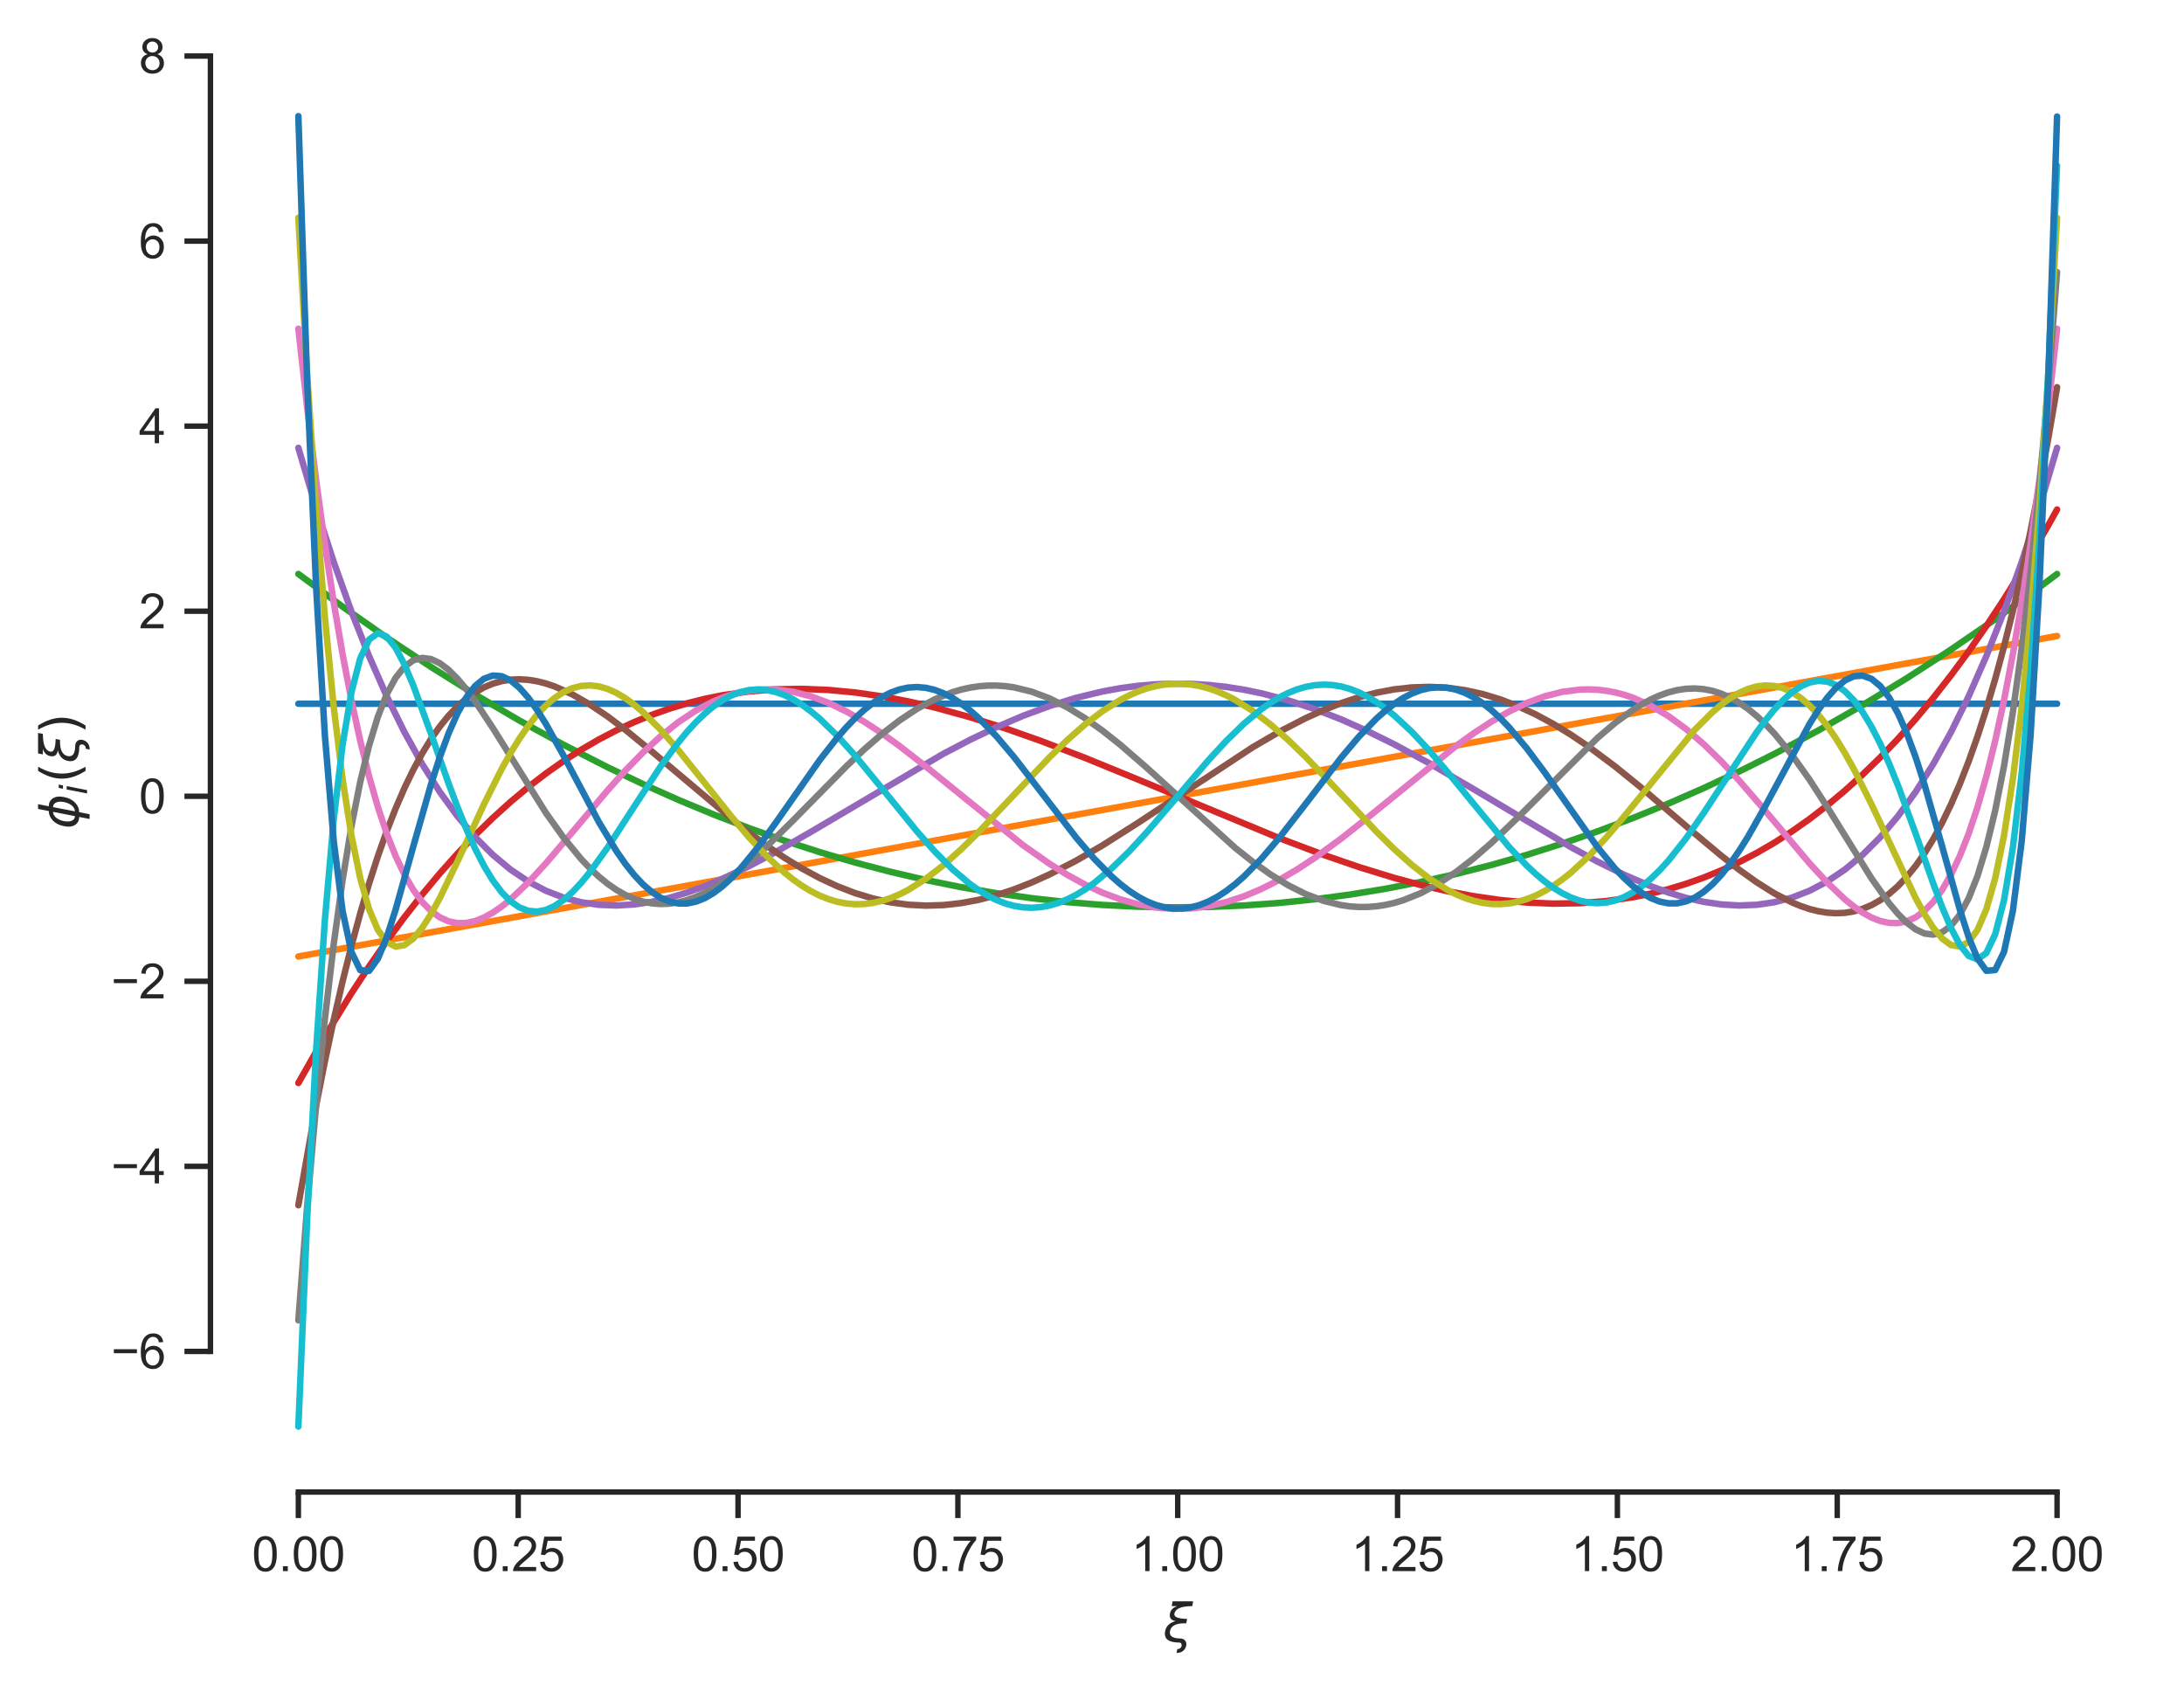 <?xml version="1.0" encoding="utf-8" standalone="no"?>
<!DOCTYPE svg PUBLIC "-//W3C//DTD SVG 1.1//EN"
  "http://www.w3.org/Graphics/SVG/1.1/DTD/svg11.dtd">
<svg xmlns:xlink="http://www.w3.org/1999/xlink" width="403.165pt" height="312.317pt" viewBox="0 0 403.165 312.317" xmlns="http://www.w3.org/2000/svg" version="1.1">
 <defs>
  <style type="text/css">*{stroke-linejoin: round; stroke-linecap: butt}</style>
 </defs>
 <g id="figure_1">
  <g id="patch_1">
   <path d="M 0 312.317 
L 403.165 312.317 
L 403.165 0 
L 0 0 
z
" style="fill: #ffffff"/>
  </g>
  <g id="axes_1">
   <g id="patch_2">
    <path d="M 38.845 275.458 
L 395.965 275.458 
L 395.965 9.346 
L 38.845 9.346 
z
" style="fill: #ffffff"/>
   </g>
   <g id="matplotlib.axis_1">
    <g id="xtick_1">
     <g id="line2d_1">
      <defs>
       <path id="m9ffa1dbd93" d="M 0 0 
L 0 4.8 
" style="stroke: #262626"/>
      </defs>
      <g>
       <use xlink:href="#m9ffa1dbd93" x="55.078" y="275.458" style="fill: #262626; stroke: #262626"/>
      </g>
     </g>
     <g id="text_1">
      <!-- 0.00 -->
      <g style="fill: #262626" transform="translate(46.515 290.056) scale(0.088 -0.088)">
       <defs>
        <path id="ArialMT-30" d="M 266 2259 
Q 266 3072 433 3567 
Q 600 4063 929 4331 
Q 1259 4600 1759 4600 
Q 2128 4600 2406 4451 
Q 2684 4303 2865 4023 
Q 3047 3744 3150 3342 
Q 3253 2941 3253 2259 
Q 3253 1453 3087 958 
Q 2922 463 2592 192 
Q 2263 -78 1759 -78 
Q 1097 -78 719 397 
Q 266 969 266 2259 
z
M 844 2259 
Q 844 1131 1108 757 
Q 1372 384 1759 384 
Q 2147 384 2411 759 
Q 2675 1134 2675 2259 
Q 2675 3391 2411 3762 
Q 2147 4134 1753 4134 
Q 1366 4134 1134 3806 
Q 844 3388 844 2259 
z
" transform="scale(0.016)"/>
        <path id="ArialMT-2e" d="M 581 0 
L 581 641 
L 1222 641 
L 1222 0 
L 581 0 
z
" transform="scale(0.016)"/>
       </defs>
       <use xlink:href="#ArialMT-30"/>
       <use xlink:href="#ArialMT-2e" x="55.615"/>
       <use xlink:href="#ArialMT-30" x="83.398"/>
       <use xlink:href="#ArialMT-30" x="139.014"/>
      </g>
     </g>
    </g>
    <g id="xtick_2">
     <g id="line2d_2">
      <g>
       <use xlink:href="#m9ffa1dbd93" x="95.66" y="275.458" style="fill: #262626; stroke: #262626"/>
      </g>
     </g>
     <g id="text_2">
      <!-- 0.25 -->
      <g style="fill: #262626" transform="translate(87.097 290.056) scale(0.088 -0.088)">
       <defs>
        <path id="ArialMT-32" d="M 3222 541 
L 3222 0 
L 194 0 
Q 188 203 259 391 
Q 375 700 629 1000 
Q 884 1300 1366 1694 
Q 2113 2306 2375 2664 
Q 2638 3022 2638 3341 
Q 2638 3675 2398 3904 
Q 2159 4134 1775 4134 
Q 1369 4134 1125 3890 
Q 881 3647 878 3216 
L 300 3275 
Q 359 3922 746 4261 
Q 1134 4600 1788 4600 
Q 2447 4600 2831 4234 
Q 3216 3869 3216 3328 
Q 3216 3053 3103 2787 
Q 2991 2522 2730 2228 
Q 2469 1934 1863 1422 
Q 1356 997 1212 845 
Q 1069 694 975 541 
L 3222 541 
z
" transform="scale(0.016)"/>
        <path id="ArialMT-35" d="M 266 1200 
L 856 1250 
Q 922 819 1161 601 
Q 1400 384 1738 384 
Q 2144 384 2425 690 
Q 2706 997 2706 1503 
Q 2706 1984 2436 2262 
Q 2166 2541 1728 2541 
Q 1456 2541 1237 2417 
Q 1019 2294 894 2097 
L 366 2166 
L 809 4519 
L 3088 4519 
L 3088 3981 
L 1259 3981 
L 1013 2750 
Q 1425 3038 1878 3038 
Q 2478 3038 2890 2622 
Q 3303 2206 3303 1553 
Q 3303 931 2941 478 
Q 2500 -78 1738 -78 
Q 1113 -78 717 272 
Q 322 622 266 1200 
z
" transform="scale(0.016)"/>
       </defs>
       <use xlink:href="#ArialMT-30"/>
       <use xlink:href="#ArialMT-2e" x="55.615"/>
       <use xlink:href="#ArialMT-32" x="83.398"/>
       <use xlink:href="#ArialMT-35" x="139.014"/>
      </g>
     </g>
    </g>
    <g id="xtick_3">
     <g id="line2d_3">
      <g>
       <use xlink:href="#m9ffa1dbd93" x="136.242" y="275.458" style="fill: #262626; stroke: #262626"/>
      </g>
     </g>
     <g id="text_3">
      <!-- 0.50 -->
      <g style="fill: #262626" transform="translate(127.679 290.056) scale(0.088 -0.088)">
       <use xlink:href="#ArialMT-30"/>
       <use xlink:href="#ArialMT-2e" x="55.615"/>
       <use xlink:href="#ArialMT-35" x="83.398"/>
       <use xlink:href="#ArialMT-30" x="139.014"/>
      </g>
     </g>
    </g>
    <g id="xtick_4">
     <g id="line2d_4">
      <g>
       <use xlink:href="#m9ffa1dbd93" x="176.824" y="275.458" style="fill: #262626; stroke: #262626"/>
      </g>
     </g>
     <g id="text_4">
      <!-- 0.75 -->
      <g style="fill: #262626" transform="translate(168.261 290.056) scale(0.088 -0.088)">
       <defs>
        <path id="ArialMT-37" d="M 303 3981 
L 303 4522 
L 3269 4522 
L 3269 4084 
Q 2831 3619 2401 2847 
Q 1972 2075 1738 1259 
Q 1569 684 1522 0 
L 944 0 
Q 953 541 1156 1306 
Q 1359 2072 1739 2783 
Q 2119 3494 2547 3981 
L 303 3981 
z
" transform="scale(0.016)"/>
       </defs>
       <use xlink:href="#ArialMT-30"/>
       <use xlink:href="#ArialMT-2e" x="55.615"/>
       <use xlink:href="#ArialMT-37" x="83.398"/>
       <use xlink:href="#ArialMT-35" x="139.014"/>
      </g>
     </g>
    </g>
    <g id="xtick_5">
     <g id="line2d_5">
      <g>
       <use xlink:href="#m9ffa1dbd93" x="217.405" y="275.458" style="fill: #262626; stroke: #262626"/>
      </g>
     </g>
     <g id="text_5">
      <!-- 1.00 -->
      <g style="fill: #262626" transform="translate(208.843 290.056) scale(0.088 -0.088)">
       <defs>
        <path id="ArialMT-31" d="M 2384 0 
L 1822 0 
L 1822 3584 
Q 1619 3391 1289 3197 
Q 959 3003 697 2906 
L 697 3450 
Q 1169 3672 1522 3987 
Q 1875 4303 2022 4600 
L 2384 4600 
L 2384 0 
z
" transform="scale(0.016)"/>
       </defs>
       <use xlink:href="#ArialMT-31"/>
       <use xlink:href="#ArialMT-2e" x="55.615"/>
       <use xlink:href="#ArialMT-30" x="83.398"/>
       <use xlink:href="#ArialMT-30" x="139.014"/>
      </g>
     </g>
    </g>
    <g id="xtick_6">
     <g id="line2d_6">
      <g>
       <use xlink:href="#m9ffa1dbd93" x="257.987" y="275.458" style="fill: #262626; stroke: #262626"/>
      </g>
     </g>
     <g id="text_6">
      <!-- 1.25 -->
      <g style="fill: #262626" transform="translate(249.424 290.056) scale(0.088 -0.088)">
       <use xlink:href="#ArialMT-31"/>
       <use xlink:href="#ArialMT-2e" x="55.615"/>
       <use xlink:href="#ArialMT-32" x="83.398"/>
       <use xlink:href="#ArialMT-35" x="139.014"/>
      </g>
     </g>
    </g>
    <g id="xtick_7">
     <g id="line2d_7">
      <g>
       <use xlink:href="#m9ffa1dbd93" x="298.569" y="275.458" style="fill: #262626; stroke: #262626"/>
      </g>
     </g>
     <g id="text_7">
      <!-- 1.50 -->
      <g style="fill: #262626" transform="translate(290.006 290.056) scale(0.088 -0.088)">
       <use xlink:href="#ArialMT-31"/>
       <use xlink:href="#ArialMT-2e" x="55.615"/>
       <use xlink:href="#ArialMT-35" x="83.398"/>
       <use xlink:href="#ArialMT-30" x="139.014"/>
      </g>
     </g>
    </g>
    <g id="xtick_8">
     <g id="line2d_8">
      <g>
       <use xlink:href="#m9ffa1dbd93" x="339.151" y="275.458" style="fill: #262626; stroke: #262626"/>
      </g>
     </g>
     <g id="text_8">
      <!-- 1.75 -->
      <g style="fill: #262626" transform="translate(330.588 290.056) scale(0.088 -0.088)">
       <use xlink:href="#ArialMT-31"/>
       <use xlink:href="#ArialMT-2e" x="55.615"/>
       <use xlink:href="#ArialMT-37" x="83.398"/>
       <use xlink:href="#ArialMT-35" x="139.014"/>
      </g>
     </g>
    </g>
    <g id="xtick_9">
     <g id="line2d_9">
      <g>
       <use xlink:href="#m9ffa1dbd93" x="379.733" y="275.458" style="fill: #262626; stroke: #262626"/>
      </g>
     </g>
     <g id="text_9">
      <!-- 2.00 -->
      <g style="fill: #262626" transform="translate(371.17 290.056) scale(0.088 -0.088)">
       <use xlink:href="#ArialMT-32"/>
       <use xlink:href="#ArialMT-2e" x="55.615"/>
       <use xlink:href="#ArialMT-30" x="83.398"/>
       <use xlink:href="#ArialMT-30" x="139.014"/>
      </g>
     </g>
    </g>
    <g id="text_10">
     <!-- $\xi$ -->
     <g style="fill: #262626" transform="translate(214.717 303.101) scale(0.096 -0.096)">
      <defs>
       <path id="DejaVuSans-Oblique-3be" d="M 2016 397 
Q 2428 394 2628 159 
Q 2844 -88 2772 -463 
Q 2700 -822 2422 -1072 
Q 2119 -1344 1609 -1344 
Q 1656 -1109 1700 -872 
Q 1913 -888 2072 -750 
Q 2194 -641 2216 -525 
Q 2247 -359 2175 -222 
Q 2100 -91 1922 -91 
Q -25 -91 241 1275 
Q 422 2213 1516 2488 
Q 663 2600 822 3413 
Q 941 4028 1678 4284 
L 1028 4284 
L 1141 4863 
L 3606 4863 
L 3494 4284 
Q 1528 4284 1350 3375 
Q 1234 2778 2881 2750 
L 2778 2219 
Q 1009 2288 819 1275 
Q 659 428 2016 397 
z
" transform="scale(0.016)"/>
      </defs>
      <use xlink:href="#DejaVuSans-Oblique-3be" transform="translate(0 0.016)"/>
     </g>
    </g>
   </g>
   <g id="matplotlib.axis_2">
    <g id="ytick_1">
     <g id="line2d_10">
      <defs>
       <path id="m1505a40ec7" d="M 0 0 
L -4.8 0 
" style="stroke: #262626"/>
      </defs>
      <g>
       <use xlink:href="#m1505a40ec7" x="38.845" y="249.49" style="fill: #262626; stroke: #262626"/>
      </g>
     </g>
     <g id="text_11">
      <!-- −6 -->
      <g style="fill: #262626" transform="translate(20.512 252.639) scale(0.088 -0.088)">
       <defs>
        <path id="ArialMT-2212" d="M 3381 1997 
L 356 1997 
L 356 2522 
L 3381 2522 
L 3381 1997 
z
" transform="scale(0.016)"/>
        <path id="ArialMT-36" d="M 3184 3459 
L 2625 3416 
Q 2550 3747 2413 3897 
Q 2184 4138 1850 4138 
Q 1581 4138 1378 3988 
Q 1113 3794 959 3422 
Q 806 3050 800 2363 
Q 1003 2672 1297 2822 
Q 1591 2972 1913 2972 
Q 2475 2972 2870 2558 
Q 3266 2144 3266 1488 
Q 3266 1056 3080 686 
Q 2894 316 2569 119 
Q 2244 -78 1831 -78 
Q 1128 -78 684 439 
Q 241 956 241 2144 
Q 241 3472 731 4075 
Q 1159 4600 1884 4600 
Q 2425 4600 2770 4297 
Q 3116 3994 3184 3459 
z
M 888 1484 
Q 888 1194 1011 928 
Q 1134 663 1356 523 
Q 1578 384 1822 384 
Q 2178 384 2434 671 
Q 2691 959 2691 1453 
Q 2691 1928 2437 2201 
Q 2184 2475 1800 2475 
Q 1419 2475 1153 2201 
Q 888 1928 888 1484 
z
" transform="scale(0.016)"/>
       </defs>
       <use xlink:href="#ArialMT-2212"/>
       <use xlink:href="#ArialMT-36" x="58.398"/>
      </g>
     </g>
    </g>
    <g id="ytick_2">
     <g id="line2d_11">
      <g>
       <use xlink:href="#m1505a40ec7" x="38.845" y="215.327" style="fill: #262626; stroke: #262626"/>
      </g>
     </g>
     <g id="text_12">
      <!-- −4 -->
      <g style="fill: #262626" transform="translate(20.512 218.476) scale(0.088 -0.088)">
       <defs>
        <path id="ArialMT-34" d="M 2069 0 
L 2069 1097 
L 81 1097 
L 81 1613 
L 2172 4581 
L 2631 4581 
L 2631 1613 
L 3250 1613 
L 3250 1097 
L 2631 1097 
L 2631 0 
L 2069 0 
z
M 2069 1613 
L 2069 3678 
L 634 1613 
L 2069 1613 
z
" transform="scale(0.016)"/>
       </defs>
       <use xlink:href="#ArialMT-2212"/>
       <use xlink:href="#ArialMT-34" x="58.398"/>
      </g>
     </g>
    </g>
    <g id="ytick_3">
     <g id="line2d_12">
      <g>
       <use xlink:href="#m1505a40ec7" x="38.845" y="181.164" style="fill: #262626; stroke: #262626"/>
      </g>
     </g>
     <g id="text_13">
      <!-- −2 -->
      <g style="fill: #262626" transform="translate(20.512 184.313) scale(0.088 -0.088)">
       <use xlink:href="#ArialMT-2212"/>
       <use xlink:href="#ArialMT-32" x="58.398"/>
      </g>
     </g>
    </g>
    <g id="ytick_4">
     <g id="line2d_13">
      <g>
       <use xlink:href="#m1505a40ec7" x="38.845" y="147.001" style="fill: #262626; stroke: #262626"/>
      </g>
     </g>
     <g id="text_14">
      <!-- 0 -->
      <g style="fill: #262626" transform="translate(25.652 150.15) scale(0.088 -0.088)">
       <use xlink:href="#ArialMT-30"/>
      </g>
     </g>
    </g>
    <g id="ytick_5">
     <g id="line2d_14">
      <g>
       <use xlink:href="#m1505a40ec7" x="38.845" y="112.838" style="fill: #262626; stroke: #262626"/>
      </g>
     </g>
     <g id="text_15">
      <!-- 2 -->
      <g style="fill: #262626" transform="translate(25.652 115.988) scale(0.088 -0.088)">
       <use xlink:href="#ArialMT-32"/>
      </g>
     </g>
    </g>
    <g id="ytick_6">
     <g id="line2d_15">
      <g>
       <use xlink:href="#m1505a40ec7" x="38.845" y="78.675" style="fill: #262626; stroke: #262626"/>
      </g>
     </g>
     <g id="text_16">
      <!-- 4 -->
      <g style="fill: #262626" transform="translate(25.652 81.825) scale(0.088 -0.088)">
       <use xlink:href="#ArialMT-34"/>
      </g>
     </g>
    </g>
    <g id="ytick_7">
     <g id="line2d_16">
      <g>
       <use xlink:href="#m1505a40ec7" x="38.845" y="44.512" style="fill: #262626; stroke: #262626"/>
      </g>
     </g>
     <g id="text_17">
      <!-- 6 -->
      <g style="fill: #262626" transform="translate(25.652 47.662) scale(0.088 -0.088)">
       <use xlink:href="#ArialMT-36"/>
      </g>
     </g>
    </g>
    <g id="ytick_8">
     <g id="line2d_17">
      <g>
       <use xlink:href="#m1505a40ec7" x="38.845" y="10.349" style="fill: #262626; stroke: #262626"/>
      </g>
     </g>
     <g id="text_18">
      <!-- 8 -->
      <g style="fill: #262626" transform="translate(25.652 13.499) scale(0.088 -0.088)">
       <defs>
        <path id="ArialMT-38" d="M 1131 2484 
Q 781 2613 612 2850 
Q 444 3088 444 3419 
Q 444 3919 803 4259 
Q 1163 4600 1759 4600 
Q 2359 4600 2725 4251 
Q 3091 3903 3091 3403 
Q 3091 3084 2923 2848 
Q 2756 2613 2416 2484 
Q 2838 2347 3058 2040 
Q 3278 1734 3278 1309 
Q 3278 722 2862 322 
Q 2447 -78 1769 -78 
Q 1091 -78 675 323 
Q 259 725 259 1325 
Q 259 1772 486 2073 
Q 713 2375 1131 2484 
z
M 1019 3438 
Q 1019 3113 1228 2906 
Q 1438 2700 1772 2700 
Q 2097 2700 2305 2904 
Q 2513 3109 2513 3406 
Q 2513 3716 2298 3927 
Q 2084 4138 1766 4138 
Q 1444 4138 1231 3931 
Q 1019 3725 1019 3438 
z
M 838 1322 
Q 838 1081 952 856 
Q 1066 631 1291 507 
Q 1516 384 1775 384 
Q 2178 384 2440 643 
Q 2703 903 2703 1303 
Q 2703 1709 2433 1975 
Q 2163 2241 1756 2241 
Q 1359 2241 1098 1978 
Q 838 1716 838 1322 
z
" transform="scale(0.016)"/>
       </defs>
       <use xlink:href="#ArialMT-38"/>
      </g>
     </g>
    </g>
    <g id="text_19">
     <!-- $\phi_i(\xi)$ -->
     <g style="fill: #262626" transform="translate(14.496 153.058) rotate(-90) scale(0.096 -0.096)">
      <defs>
       <path id="DejaVuSans-Oblique-3d5" d="M 2991 4863 
L 2738 3572 
Q 3363 3572 3684 3094 
Q 4016 2606 3850 1747 
Q 3681 888 3159 400 
Q 2653 -78 2028 -78 
L 1784 -1331 
L 1213 -1331 
L 1456 -78 
Q 834 -78 509 400 
Q 178 888 347 1747 
Q 513 2606 1034 3094 
Q 1544 3572 2166 3572 
L 2419 4863 
L 2991 4863 
z
M 2128 434 
Q 2481 434 2784 756 
Q 3116 1116 3244 1747 
Q 3369 2372 3169 2738 
Q 2991 3059 2638 3059 
L 2128 434 
z
M 1556 434 
L 2066 3059 
Q 1716 3059 1413 2738 
Q 1072 2372 953 1747 
Q 834 1116 1028 756 
Q 1203 434 1556 434 
z
" transform="scale(0.016)"/>
       <path id="DejaVuSans-Oblique-69" d="M 1172 4863 
L 1747 4863 
L 1606 4134 
L 1031 4134 
L 1172 4863 
z
M 909 3500 
L 1484 3500 
L 800 0 
L 225 0 
L 909 3500 
z
" transform="scale(0.016)"/>
       <path id="DejaVuSans-28" d="M 1984 4856 
Q 1566 4138 1362 3434 
Q 1159 2731 1159 2009 
Q 1159 1288 1364 580 
Q 1569 -128 1984 -844 
L 1484 -844 
Q 1016 -109 783 600 
Q 550 1309 550 2009 
Q 550 2706 781 3412 
Q 1013 4119 1484 4856 
L 1984 4856 
z
" transform="scale(0.016)"/>
       <path id="DejaVuSans-29" d="M 513 4856 
L 1013 4856 
Q 1481 4119 1714 3412 
Q 1947 2706 1947 2009 
Q 1947 1309 1714 600 
Q 1481 -109 1013 -844 
L 513 -844 
Q 928 -128 1133 580 
Q 1338 1288 1338 2009 
Q 1338 2731 1133 3434 
Q 928 4138 513 4856 
z
" transform="scale(0.016)"/>
      </defs>
      <use xlink:href="#DejaVuSans-Oblique-3d5" transform="translate(0 0.016)"/>
      <use xlink:href="#DejaVuSans-Oblique-69" transform="translate(65.967 -16.391) scale(0.7)"/>
      <use xlink:href="#DejaVuSans-28" transform="translate(88.149 0.016)"/>
      <use xlink:href="#DejaVuSans-Oblique-3be" transform="translate(127.163 0.016)"/>
      <use xlink:href="#DejaVuSans-29" transform="translate(182.925 0.016)"/>
     </g>
    </g>
   </g>
   <g id="line2d_18">
    <path d="M 55.078 129.92 
L 379.733 129.92 
L 379.733 129.92 
" clip-path="url(#p86a4091df9)" style="fill: none; stroke: #1f77b4; stroke-width: 1.2; stroke-linecap: round"/>
   </g>
   <g id="line2d_19">
    <path d="M 55.078 176.587 
L 379.733 117.415 
L 379.733 117.415 
" clip-path="url(#p86a4091df9)" style="fill: none; stroke: #ff7f0e; stroke-width: 1.2; stroke-linecap: round"/>
   </g>
   <g id="line2d_20">
    <path d="M 55.078 105.966 
L 63.235 111.996 
L 71.392 117.716 
L 79.55 123.125 
L 87.707 128.223 
L 95.864 133.011 
L 104.021 137.487 
L 112.178 141.653 
L 118.704 144.761 
L 125.23 147.671 
L 131.755 150.382 
L 138.281 152.894 
L 144.807 155.206 
L 151.332 157.32 
L 157.858 159.235 
L 164.384 160.951 
L 170.91 162.468 
L 177.435 163.786 
L 183.961 164.905 
L 190.487 165.825 
L 197.013 166.547 
L 203.538 167.069 
L 210.064 167.392 
L 216.59 167.517 
L 223.115 167.442 
L 229.641 167.168 
L 236.167 166.696 
L 242.693 166.024 
L 249.218 165.154 
L 255.744 164.085 
L 262.27 162.816 
L 268.795 161.349 
L 275.321 159.683 
L 281.847 157.818 
L 288.373 155.754 
L 294.898 153.49 
L 301.424 151.028 
L 307.95 148.367 
L 314.475 145.508 
L 321.001 142.449 
L 327.527 139.191 
L 335.684 134.839 
L 343.841 130.176 
L 351.998 125.202 
L 360.155 119.917 
L 368.313 114.322 
L 376.47 108.415 
L 379.733 105.966 
L 379.733 105.966 
" clip-path="url(#p86a4091df9)" style="fill: none; stroke: #2ca02c; stroke-width: 1.2; stroke-linecap: round"/>
   </g>
   <g id="line2d_21">
    <path d="M 55.078 199.936 
L 59.972 191.341 
L 64.867 183.388 
L 68.13 178.434 
L 71.392 173.75 
L 74.655 169.331 
L 77.918 165.172 
L 81.181 161.265 
L 84.444 157.606 
L 87.707 154.188 
L 90.97 151.005 
L 94.232 148.052 
L 97.495 145.322 
L 100.758 142.81 
L 104.021 140.51 
L 107.284 138.415 
L 110.547 136.52 
L 113.81 134.82 
L 117.072 133.307 
L 120.335 131.976 
L 123.598 130.821 
L 126.861 129.837 
L 130.124 129.017 
L 133.387 128.355 
L 138.281 127.646 
L 143.175 127.261 
L 148.07 127.178 
L 152.964 127.379 
L 157.858 127.843 
L 162.752 128.549 
L 167.647 129.48 
L 172.541 130.613 
L 179.067 132.405 
L 185.592 134.476 
L 192.118 136.778 
L 200.275 139.907 
L 210.064 143.911 
L 236.167 154.74 
L 244.324 157.82 
L 250.85 160.068 
L 257.375 162.074 
L 262.27 163.39 
L 267.164 164.523 
L 272.058 165.453 
L 276.953 166.16 
L 281.847 166.624 
L 286.741 166.824 
L 291.635 166.742 
L 296.53 166.356 
L 301.424 165.648 
L 304.687 164.986 
L 307.95 164.166 
L 311.213 163.181 
L 314.475 162.026 
L 317.738 160.696 
L 321.001 159.183 
L 324.264 157.482 
L 327.527 155.587 
L 330.79 153.492 
L 334.053 151.192 
L 337.315 148.679 
L 340.578 145.95 
L 343.841 142.996 
L 347.104 139.814 
L 350.367 136.396 
L 353.63 132.736 
L 356.893 128.83 
L 360.155 124.67 
L 363.418 120.251 
L 366.681 115.568 
L 369.944 110.613 
L 373.207 105.382 
L 378.101 97.003 
L 379.733 94.065 
L 379.733 94.065 
" clip-path="url(#p86a4091df9)" style="fill: none; stroke: #d62728; stroke-width: 1.2; stroke-linecap: round"/>
   </g>
   <g id="line2d_22">
    <path d="M 55.078 82.68 
L 58.341 93.702 
L 61.604 103.754 
L 64.867 112.881 
L 68.13 121.128 
L 71.392 128.54 
L 74.655 135.16 
L 77.918 141.029 
L 81.181 146.189 
L 84.444 150.68 
L 87.707 154.542 
L 90.97 157.812 
L 94.232 160.528 
L 97.495 162.727 
L 100.758 164.444 
L 104.021 165.714 
L 107.284 166.569 
L 110.547 167.044 
L 113.81 167.168 
L 117.072 166.974 
L 120.335 166.491 
L 123.598 165.748 
L 126.861 164.772 
L 130.124 163.59 
L 133.387 162.229 
L 138.281 159.905 
L 143.175 157.314 
L 149.701 153.572 
L 174.172 139.143 
L 179.067 136.586 
L 183.961 134.243 
L 188.855 132.15 
L 193.75 130.338 
L 198.644 128.832 
L 203.538 127.653 
L 206.801 127.056 
L 210.064 126.616 
L 213.327 126.335 
L 216.59 126.214 
L 219.853 126.254 
L 223.115 126.455 
L 226.378 126.816 
L 229.641 127.335 
L 232.904 128.008 
L 237.798 129.298 
L 242.693 130.909 
L 247.587 132.817 
L 252.481 134.997 
L 257.375 137.415 
L 263.901 140.946 
L 272.058 145.708 
L 290.004 156.402 
L 294.898 159.066 
L 299.793 161.487 
L 304.687 163.588 
L 307.95 164.77 
L 311.213 165.746 
L 314.475 166.49 
L 317.738 166.973 
L 321.001 167.167 
L 324.264 167.042 
L 327.527 166.568 
L 330.79 165.713 
L 334.053 164.443 
L 337.315 162.727 
L 340.578 160.528 
L 343.841 157.812 
L 347.104 154.542 
L 350.367 150.68 
L 353.63 146.19 
L 356.893 141.03 
L 360.155 135.161 
L 363.418 128.542 
L 366.681 121.13 
L 369.944 112.883 
L 373.207 103.756 
L 376.47 93.704 
L 379.733 82.682 
L 379.733 82.682 
" clip-path="url(#p86a4091df9)" style="fill: none; stroke: #9467bd; stroke-width: 1.2; stroke-linecap: round"/>
   </g>
   <g id="line2d_23">
    <path d="M 55.078 222.505 
L 58.341 204.171 
L 59.972 195.937 
L 61.604 188.292 
L 63.235 181.21 
L 64.867 174.669 
L 66.498 168.645 
L 68.13 163.115 
L 69.761 158.057 
L 71.392 153.451 
L 73.024 149.274 
L 74.655 145.507 
L 76.287 142.129 
L 77.918 139.121 
L 79.55 136.464 
L 81.181 134.14 
L 82.812 132.131 
L 84.444 130.42 
L 86.075 128.988 
L 87.707 127.822 
L 89.338 126.903 
L 90.97 126.217 
L 92.601 125.749 
L 94.232 125.484 
L 95.864 125.408 
L 97.495 125.508 
L 99.127 125.77 
L 100.758 126.182 
L 102.39 126.731 
L 105.652 128.195 
L 108.915 130.071 
L 112.178 132.276 
L 115.441 134.733 
L 120.335 138.737 
L 136.65 152.493 
L 141.544 156.147 
L 144.807 158.354 
L 148.07 160.349 
L 151.332 162.112 
L 154.595 163.627 
L 157.858 164.883 
L 161.121 165.87 
L 164.384 166.585 
L 167.647 167.025 
L 170.91 167.193 
L 174.172 167.093 
L 177.435 166.731 
L 180.698 166.119 
L 183.961 165.267 
L 187.224 164.191 
L 190.487 162.905 
L 193.75 161.429 
L 198.644 158.901 
L 203.538 156.06 
L 210.064 151.918 
L 231.273 137.938 
L 236.167 135.096 
L 241.061 132.568 
L 244.324 131.093 
L 247.587 129.808 
L 250.85 128.731 
L 254.113 127.88 
L 257.375 127.268 
L 260.638 126.906 
L 263.901 126.806 
L 267.164 126.974 
L 270.427 127.415 
L 273.69 128.13 
L 276.953 129.118 
L 280.215 130.374 
L 283.478 131.89 
L 286.741 133.653 
L 290.004 135.648 
L 293.267 137.856 
L 298.161 141.51 
L 303.055 145.486 
L 312.844 153.879 
L 317.738 157.971 
L 321.001 160.527 
L 324.264 162.867 
L 327.527 164.918 
L 330.79 166.598 
L 332.421 167.273 
L 334.053 167.823 
L 335.684 168.234 
L 337.315 168.497 
L 338.947 168.596 
L 340.578 168.521 
L 342.21 168.256 
L 343.841 167.787 
L 345.473 167.101 
L 347.104 166.182 
L 348.735 165.015 
L 350.367 163.584 
L 351.998 161.872 
L 353.63 159.863 
L 355.261 157.538 
L 356.893 154.881 
L 358.524 151.873 
L 360.155 148.495 
L 361.787 144.727 
L 363.418 140.55 
L 365.05 135.943 
L 366.681 130.885 
L 368.313 125.355 
L 369.944 119.33 
L 371.575 112.789 
L 373.207 105.706 
L 374.838 98.06 
L 376.47 89.825 
L 378.101 80.978 
L 379.733 71.491 
L 379.733 71.491 
" clip-path="url(#p86a4091df9)" style="fill: none; stroke: #8c564b; stroke-width: 1.2; stroke-linecap: round"/>
   </g>
   <g id="line2d_24">
    <path d="M 55.078 60.686 
L 56.71 75.302 
L 58.341 88.536 
L 59.972 100.471 
L 61.604 111.186 
L 63.235 120.757 
L 64.867 129.256 
L 66.498 136.753 
L 68.13 143.316 
L 69.761 149.009 
L 71.392 153.893 
L 73.024 158.028 
L 74.655 161.47 
L 76.287 164.273 
L 77.918 166.488 
L 79.55 168.165 
L 81.181 169.35 
L 82.812 170.089 
L 84.444 170.423 
L 86.075 170.393 
L 87.707 170.037 
L 89.338 169.391 
L 90.97 168.49 
L 92.601 167.366 
L 94.232 166.049 
L 97.495 162.95 
L 100.758 159.404 
L 105.652 153.638 
L 112.178 145.893 
L 115.441 142.261 
L 118.704 138.911 
L 121.967 135.911 
L 125.23 133.314 
L 128.492 131.158 
L 131.755 129.467 
L 133.387 128.801 
L 135.018 128.255 
L 136.65 127.83 
L 138.281 127.524 
L 139.912 127.336 
L 141.544 127.264 
L 143.175 127.307 
L 146.438 127.723 
L 149.701 128.558 
L 152.964 129.777 
L 156.227 131.344 
L 159.49 133.217 
L 162.752 135.351 
L 166.015 137.698 
L 170.91 141.514 
L 188.855 156.04 
L 193.75 159.474 
L 197.013 161.506 
L 200.275 163.295 
L 203.538 164.813 
L 206.801 166.038 
L 210.064 166.951 
L 213.327 167.539 
L 216.59 167.792 
L 219.853 167.708 
L 223.115 167.288 
L 226.378 166.536 
L 229.641 165.466 
L 232.904 164.092 
L 236.167 162.436 
L 239.43 160.523 
L 242.693 158.382 
L 247.587 154.816 
L 252.481 150.941 
L 268.795 137.706 
L 272.058 135.358 
L 275.321 133.225 
L 278.584 131.352 
L 281.847 129.784 
L 285.11 128.564 
L 288.373 127.73 
L 291.635 127.313 
L 293.267 127.27 
L 294.898 127.341 
L 296.53 127.528 
L 298.161 127.834 
L 299.793 128.26 
L 301.424 128.805 
L 304.687 130.256 
L 307.95 132.181 
L 311.213 134.561 
L 314.475 137.364 
L 317.738 140.546 
L 321.001 144.046 
L 325.895 149.719 
L 334.053 159.4 
L 337.315 162.947 
L 340.578 166.045 
L 342.21 167.362 
L 343.841 168.486 
L 345.473 169.387 
L 347.104 170.033 
L 348.735 170.389 
L 350.367 170.419 
L 351.998 170.085 
L 353.63 169.347 
L 355.261 168.161 
L 356.893 166.485 
L 358.524 164.27 
L 360.155 161.468 
L 361.787 158.027 
L 363.418 153.893 
L 365.05 149.009 
L 366.681 143.317 
L 368.313 136.755 
L 369.944 129.259 
L 371.575 120.761 
L 373.207 111.192 
L 374.838 100.478 
L 376.47 88.545 
L 378.101 75.312 
L 379.733 60.699 
L 379.733 60.699 
" clip-path="url(#p86a4091df9)" style="fill: none; stroke: #e377c2; stroke-width: 1.2; stroke-linecap: round"/>
   </g>
   <g id="line2d_25">
    <path d="M 55.078 243.748 
L 56.71 222.628 
L 58.341 204.155 
L 59.972 188.115 
L 61.604 174.303 
L 63.235 162.526 
L 64.867 152.603 
L 66.498 144.362 
L 68.13 137.642 
L 69.761 132.293 
L 71.392 128.173 
L 73.024 125.149 
L 74.655 123.098 
L 76.287 121.905 
L 77.918 121.462 
L 79.55 121.668 
L 81.181 122.432 
L 82.812 123.669 
L 84.444 125.298 
L 86.075 127.249 
L 87.707 129.453 
L 90.97 134.388 
L 100.758 150.042 
L 104.021 154.629 
L 107.284 158.596 
L 108.915 160.313 
L 110.547 161.839 
L 112.178 163.168 
L 113.81 164.295 
L 115.441 165.218 
L 117.072 165.938 
L 118.704 166.455 
L 120.335 166.772 
L 121.967 166.895 
L 123.598 166.829 
L 125.23 166.581 
L 126.861 166.16 
L 128.492 165.574 
L 130.124 164.833 
L 131.755 163.948 
L 135.018 161.79 
L 138.281 159.194 
L 141.544 156.258 
L 146.438 151.436 
L 156.227 141.48 
L 159.49 138.395 
L 162.752 135.557 
L 166.015 133.029 
L 169.278 130.865 
L 172.541 129.11 
L 175.804 127.796 
L 177.435 127.313 
L 179.067 126.947 
L 180.698 126.701 
L 182.33 126.574 
L 183.961 126.566 
L 185.592 126.678 
L 187.224 126.906 
L 190.487 127.705 
L 193.75 128.94 
L 197.013 130.579 
L 200.275 132.583 
L 203.538 134.905 
L 206.801 137.492 
L 211.695 141.742 
L 228.01 156.527 
L 231.273 159.113 
L 234.535 161.434 
L 237.798 163.437 
L 241.061 165.076 
L 244.324 166.31 
L 247.587 167.107 
L 249.218 167.335 
L 250.85 167.445 
L 252.481 167.437 
L 254.113 167.309 
L 255.744 167.062 
L 257.375 166.696 
L 259.007 166.212 
L 262.27 164.897 
L 265.533 163.14 
L 268.795 160.975 
L 272.058 158.445 
L 275.321 155.605 
L 280.215 150.906 
L 294.898 136.232 
L 298.161 133.453 
L 301.424 131.064 
L 303.055 130.046 
L 304.687 129.161 
L 306.318 128.42 
L 307.95 127.834 
L 309.581 127.413 
L 311.213 127.165 
L 312.844 127.1 
L 314.475 127.223 
L 316.107 127.541 
L 317.738 128.058 
L 319.37 128.778 
L 321.001 129.702 
L 322.633 130.83 
L 324.264 132.159 
L 325.895 133.686 
L 327.527 135.403 
L 330.79 139.372 
L 334.053 143.96 
L 337.315 149.014 
L 345.473 162.156 
L 348.735 166.759 
L 350.367 168.71 
L 351.998 170.34 
L 353.63 171.576 
L 355.261 172.341 
L 356.893 172.547 
L 358.524 172.103 
L 360.155 170.909 
L 361.787 168.858 
L 363.418 165.833 
L 365.05 161.712 
L 366.681 156.362 
L 368.313 149.64 
L 369.944 141.397 
L 371.575 131.471 
L 373.207 119.692 
L 374.838 105.877 
L 376.47 89.833 
L 378.101 71.357 
L 379.733 50.232 
L 379.733 50.232 
" clip-path="url(#p86a4091df9)" style="fill: none; stroke: #7f7f7f; stroke-width: 1.2; stroke-linecap: round"/>
   </g>
   <g id="line2d_26">
    <path d="M 55.078 40.207 
L 56.71 69.262 
L 58.341 93.671 
L 59.972 113.932 
L 61.604 130.501 
L 63.235 143.803 
L 64.867 154.229 
L 66.498 162.137 
L 68.13 167.856 
L 69.761 171.688 
L 71.392 173.908 
L 73.024 174.765 
L 74.655 174.486 
L 76.287 173.277 
L 77.918 171.32 
L 79.55 168.783 
L 81.181 165.811 
L 84.444 159.069 
L 89.338 148.478 
L 92.601 141.976 
L 94.232 139.051 
L 95.864 136.394 
L 97.495 134.029 
L 99.127 131.976 
L 100.758 130.247 
L 102.39 128.85 
L 104.021 127.784 
L 105.652 127.048 
L 107.284 126.634 
L 108.915 126.53 
L 110.547 126.723 
L 112.178 127.195 
L 113.81 127.928 
L 115.441 128.902 
L 117.072 130.093 
L 118.704 131.48 
L 121.967 134.741 
L 125.23 138.489 
L 130.124 144.601 
L 135.018 150.752 
L 138.281 154.601 
L 141.544 158.088 
L 144.807 161.097 
L 146.438 162.394 
L 148.07 163.54 
L 149.701 164.527 
L 151.332 165.35 
L 152.964 166.005 
L 154.595 166.488 
L 156.227 166.799 
L 157.858 166.936 
L 159.49 166.903 
L 161.121 166.701 
L 162.752 166.334 
L 164.384 165.807 
L 166.015 165.127 
L 167.647 164.301 
L 170.91 162.244 
L 174.172 159.711 
L 177.435 156.789 
L 180.698 153.572 
L 185.592 148.416 
L 193.75 139.797 
L 197.013 136.631 
L 200.275 133.762 
L 203.538 131.27 
L 206.801 129.223 
L 208.433 128.384 
L 210.064 127.676 
L 211.695 127.103 
L 213.327 126.67 
L 214.958 126.38 
L 216.59 126.234 
L 218.221 126.233 
L 219.853 126.378 
L 221.484 126.667 
L 223.115 127.098 
L 224.747 127.669 
L 226.378 128.376 
L 228.01 129.214 
L 231.273 131.259 
L 234.535 133.748 
L 237.798 136.615 
L 241.061 139.779 
L 245.955 144.888 
L 254.113 153.55 
L 257.375 156.767 
L 260.638 159.689 
L 263.901 162.223 
L 267.164 164.281 
L 268.795 165.107 
L 270.427 165.788 
L 272.058 166.315 
L 273.69 166.683 
L 275.321 166.886 
L 276.953 166.921 
L 278.584 166.784 
L 280.215 166.475 
L 281.847 165.992 
L 283.478 165.339 
L 285.11 164.517 
L 286.741 163.531 
L 288.373 162.386 
L 290.004 161.091 
L 293.267 158.084 
L 296.53 154.6 
L 299.793 150.753 
L 312.844 134.749 
L 316.107 131.489 
L 317.738 130.103 
L 319.37 128.912 
L 321.001 127.939 
L 322.633 127.205 
L 324.264 126.733 
L 325.895 126.54 
L 327.527 126.643 
L 329.158 127.057 
L 330.79 127.793 
L 332.421 128.857 
L 334.053 130.254 
L 335.684 131.981 
L 337.315 134.033 
L 338.947 136.397 
L 340.578 139.053 
L 342.21 141.977 
L 345.473 148.476 
L 353.63 165.802 
L 355.261 168.773 
L 356.893 171.31 
L 358.524 173.266 
L 360.155 174.476 
L 361.787 174.754 
L 363.418 173.898 
L 365.05 171.679 
L 366.681 167.849 
L 368.313 162.132 
L 369.944 154.227 
L 371.575 143.805 
L 373.207 130.507 
L 374.838 113.943 
L 376.47 93.69 
L 378.101 69.288 
L 379.733 40.242 
L 379.733 40.242 
" clip-path="url(#p86a4091df9)" style="fill: none; stroke: #bcbd22; stroke-width: 1.2; stroke-linecap: round"/>
   </g>
   <g id="line2d_27">
    <path d="M 55.078 263.362 
L 56.71 224.936 
L 58.341 194.114 
L 59.972 169.872 
L 61.604 151.285 
L 63.235 137.52 
L 64.867 127.832 
L 66.498 121.55 
L 68.13 118.081 
L 69.761 116.897 
L 71.392 117.531 
L 73.024 119.577 
L 74.655 122.677 
L 76.287 126.522 
L 79.55 135.434 
L 82.812 144.649 
L 84.444 148.995 
L 86.075 153.025 
L 87.707 156.66 
L 89.338 159.843 
L 90.97 162.535 
L 92.601 164.715 
L 94.232 166.373 
L 95.864 167.512 
L 97.495 168.145 
L 99.127 168.295 
L 100.758 167.991 
L 102.39 167.266 
L 104.021 166.16 
L 105.652 164.715 
L 107.284 162.975 
L 108.915 160.985 
L 112.178 156.445 
L 117.072 148.902 
L 121.967 141.471 
L 125.23 137.045 
L 126.861 135.074 
L 128.492 133.294 
L 130.124 131.723 
L 131.755 130.376 
L 133.387 129.264 
L 135.018 128.394 
L 136.65 127.772 
L 138.281 127.399 
L 139.912 127.273 
L 141.544 127.391 
L 143.175 127.747 
L 144.807 128.33 
L 146.438 129.13 
L 148.07 130.134 
L 149.701 131.327 
L 151.332 132.693 
L 154.595 135.868 
L 157.858 139.507 
L 162.752 145.472 
L 169.278 153.495 
L 172.541 157.179 
L 175.804 160.457 
L 179.067 163.212 
L 180.698 164.363 
L 182.33 165.349 
L 183.961 166.162 
L 185.592 166.797 
L 187.224 167.248 
L 188.855 167.511 
L 190.487 167.587 
L 192.118 167.475 
L 193.75 167.177 
L 195.381 166.696 
L 197.013 166.038 
L 198.644 165.21 
L 200.275 164.218 
L 201.907 163.073 
L 205.17 160.367 
L 208.433 157.188 
L 211.695 153.651 
L 216.59 147.948 
L 223.115 140.306 
L 226.378 136.771 
L 229.641 133.594 
L 232.904 130.891 
L 234.535 129.747 
L 236.167 128.758 
L 237.798 127.931 
L 239.43 127.275 
L 241.061 126.797 
L 242.693 126.501 
L 244.324 126.391 
L 245.955 126.469 
L 247.587 126.735 
L 249.218 127.188 
L 250.85 127.825 
L 252.481 128.641 
L 254.113 129.63 
L 255.744 130.783 
L 257.375 132.091 
L 260.638 135.126 
L 263.901 138.628 
L 267.164 142.469 
L 278.584 156.381 
L 281.847 159.81 
L 283.478 161.33 
L 285.11 162.696 
L 286.741 163.889 
L 288.373 164.892 
L 290.004 165.692 
L 291.635 166.275 
L 293.267 166.63 
L 294.898 166.747 
L 296.53 166.621 
L 298.161 166.246 
L 299.793 165.623 
L 301.424 164.752 
L 303.055 163.638 
L 304.687 162.289 
L 306.318 160.717 
L 307.95 158.935 
L 311.213 154.819 
L 314.475 150.127 
L 324.264 135.198 
L 325.895 133.005 
L 327.527 131.015 
L 329.158 129.274 
L 330.79 127.829 
L 332.421 126.722 
L 334.053 125.998 
L 335.684 125.693 
L 337.315 125.844 
L 338.947 126.479 
L 340.578 127.619 
L 342.21 129.278 
L 343.841 131.459 
L 345.473 134.153 
L 347.104 137.338 
L 348.735 140.975 
L 350.367 145.007 
L 353.63 153.921 
L 356.893 163.162 
L 358.524 167.491 
L 360.155 171.339 
L 361.787 174.44 
L 363.418 176.486 
L 365.05 177.12 
L 366.681 175.935 
L 368.313 172.464 
L 369.944 166.179 
L 371.575 156.485 
L 373.207 142.714 
L 374.838 124.118 
L 376.47 99.865 
L 378.101 69.029 
L 379.733 30.587 
L 379.733 30.587 
" clip-path="url(#p86a4091df9)" style="fill: none; stroke: #17becf; stroke-width: 1.2; stroke-linecap: round"/>
   </g>
   <g id="line2d_28">
    <path d="M 55.078 21.442 
L 56.71 70.67 
L 58.341 108.129 
L 59.972 135.761 
L 61.604 155.274 
L 63.235 168.164 
L 64.867 175.732 
L 66.498 179.104 
L 68.13 179.249 
L 69.761 176.992 
L 71.392 173.033 
L 73.024 167.955 
L 76.287 156.291 
L 79.55 144.853 
L 81.181 139.798 
L 82.812 135.381 
L 84.444 131.688 
L 86.075 128.771 
L 87.707 126.646 
L 89.338 125.305 
L 90.97 124.718 
L 92.601 124.837 
L 94.232 125.602 
L 95.864 126.942 
L 97.495 128.781 
L 99.127 131.037 
L 100.758 133.627 
L 104.021 139.481 
L 110.547 151.757 
L 113.81 157.153 
L 115.441 159.49 
L 117.072 161.541 
L 118.704 163.277 
L 120.335 164.68 
L 121.967 165.736 
L 123.598 166.439 
L 125.23 166.789 
L 126.861 166.791 
L 128.492 166.456 
L 130.124 165.799 
L 131.755 164.84 
L 133.387 163.601 
L 135.018 162.11 
L 136.65 160.396 
L 139.912 156.421 
L 143.175 151.941 
L 151.332 140.307 
L 154.595 136.143 
L 156.227 134.276 
L 157.858 132.583 
L 159.49 131.082 
L 161.121 129.791 
L 162.752 128.722 
L 164.384 127.886 
L 166.015 127.292 
L 167.647 126.942 
L 169.278 126.84 
L 170.91 126.983 
L 172.541 127.368 
L 174.172 127.988 
L 175.804 128.833 
L 177.435 129.891 
L 179.067 131.149 
L 180.698 132.591 
L 183.961 135.952 
L 187.224 139.813 
L 192.118 146.149 
L 198.644 154.617 
L 201.907 158.442 
L 205.17 161.771 
L 206.801 163.203 
L 208.433 164.461 
L 210.064 165.53 
L 211.695 166.4 
L 213.327 167.061 
L 214.958 167.506 
L 216.59 167.731 
L 218.221 167.733 
L 219.853 167.512 
L 221.484 167.071 
L 223.115 166.414 
L 224.747 165.549 
L 226.378 164.483 
L 228.01 163.229 
L 229.641 161.8 
L 232.904 158.478 
L 236.167 154.659 
L 241.061 148.359 
L 247.587 139.865 
L 250.85 136.003 
L 254.113 132.641 
L 255.744 131.199 
L 257.375 129.939 
L 259.007 128.879 
L 260.638 128.032 
L 262.27 127.411 
L 263.901 127.023 
L 265.533 126.877 
L 267.164 126.977 
L 268.795 127.323 
L 270.427 127.915 
L 272.058 128.747 
L 273.69 129.812 
L 275.321 131.1 
L 276.953 132.597 
L 278.584 134.287 
L 281.847 138.165 
L 285.11 142.551 
L 294.898 156.404 
L 298.161 160.375 
L 299.793 162.089 
L 301.424 163.579 
L 303.055 164.817 
L 304.687 165.776 
L 306.318 166.433 
L 307.95 166.769 
L 309.581 166.768 
L 311.213 166.419 
L 312.844 165.718 
L 314.475 164.663 
L 316.107 163.263 
L 317.738 161.529 
L 319.37 159.481 
L 321.001 157.146 
L 322.633 154.557 
L 325.895 148.79 
L 334.053 133.64 
L 335.684 131.052 
L 337.315 128.798 
L 338.947 126.96 
L 340.578 125.62 
L 342.21 124.855 
L 343.841 124.735 
L 345.473 125.321 
L 347.104 126.66 
L 348.735 128.783 
L 350.367 131.698 
L 351.998 135.388 
L 353.63 139.802 
L 355.261 144.853 
L 358.524 156.283 
L 361.787 167.94 
L 363.418 173.014 
L 365.05 176.971 
L 366.681 179.227 
L 368.313 179.083 
L 369.944 175.714 
L 371.575 168.151 
L 373.207 155.27 
L 374.838 135.769 
L 376.47 108.154 
L 378.101 70.718 
L 379.733 21.519 
L 379.733 21.519 
" clip-path="url(#p86a4091df9)" style="fill: none; stroke: #1f77b4; stroke-width: 1.2; stroke-linecap: round"/>
   </g>
   <g id="patch_3">
    <path d="M 38.845 249.49 
L 38.845 10.349 
" style="fill: none; stroke: #262626; stroke-linejoin: miter; stroke-linecap: square"/>
   </g>
   <g id="patch_4">
    <path d="M 55.078 275.458 
L 379.733 275.458 
" style="fill: none; stroke: #262626; stroke-linejoin: miter; stroke-linecap: square"/>
   </g>
  </g>
 </g>
 <defs>
  <clipPath id="p86a4091df9">
   <rect x="38.845" y="9.346" width="357.12" height="266.112"/>
  </clipPath>
 </defs>
</svg>